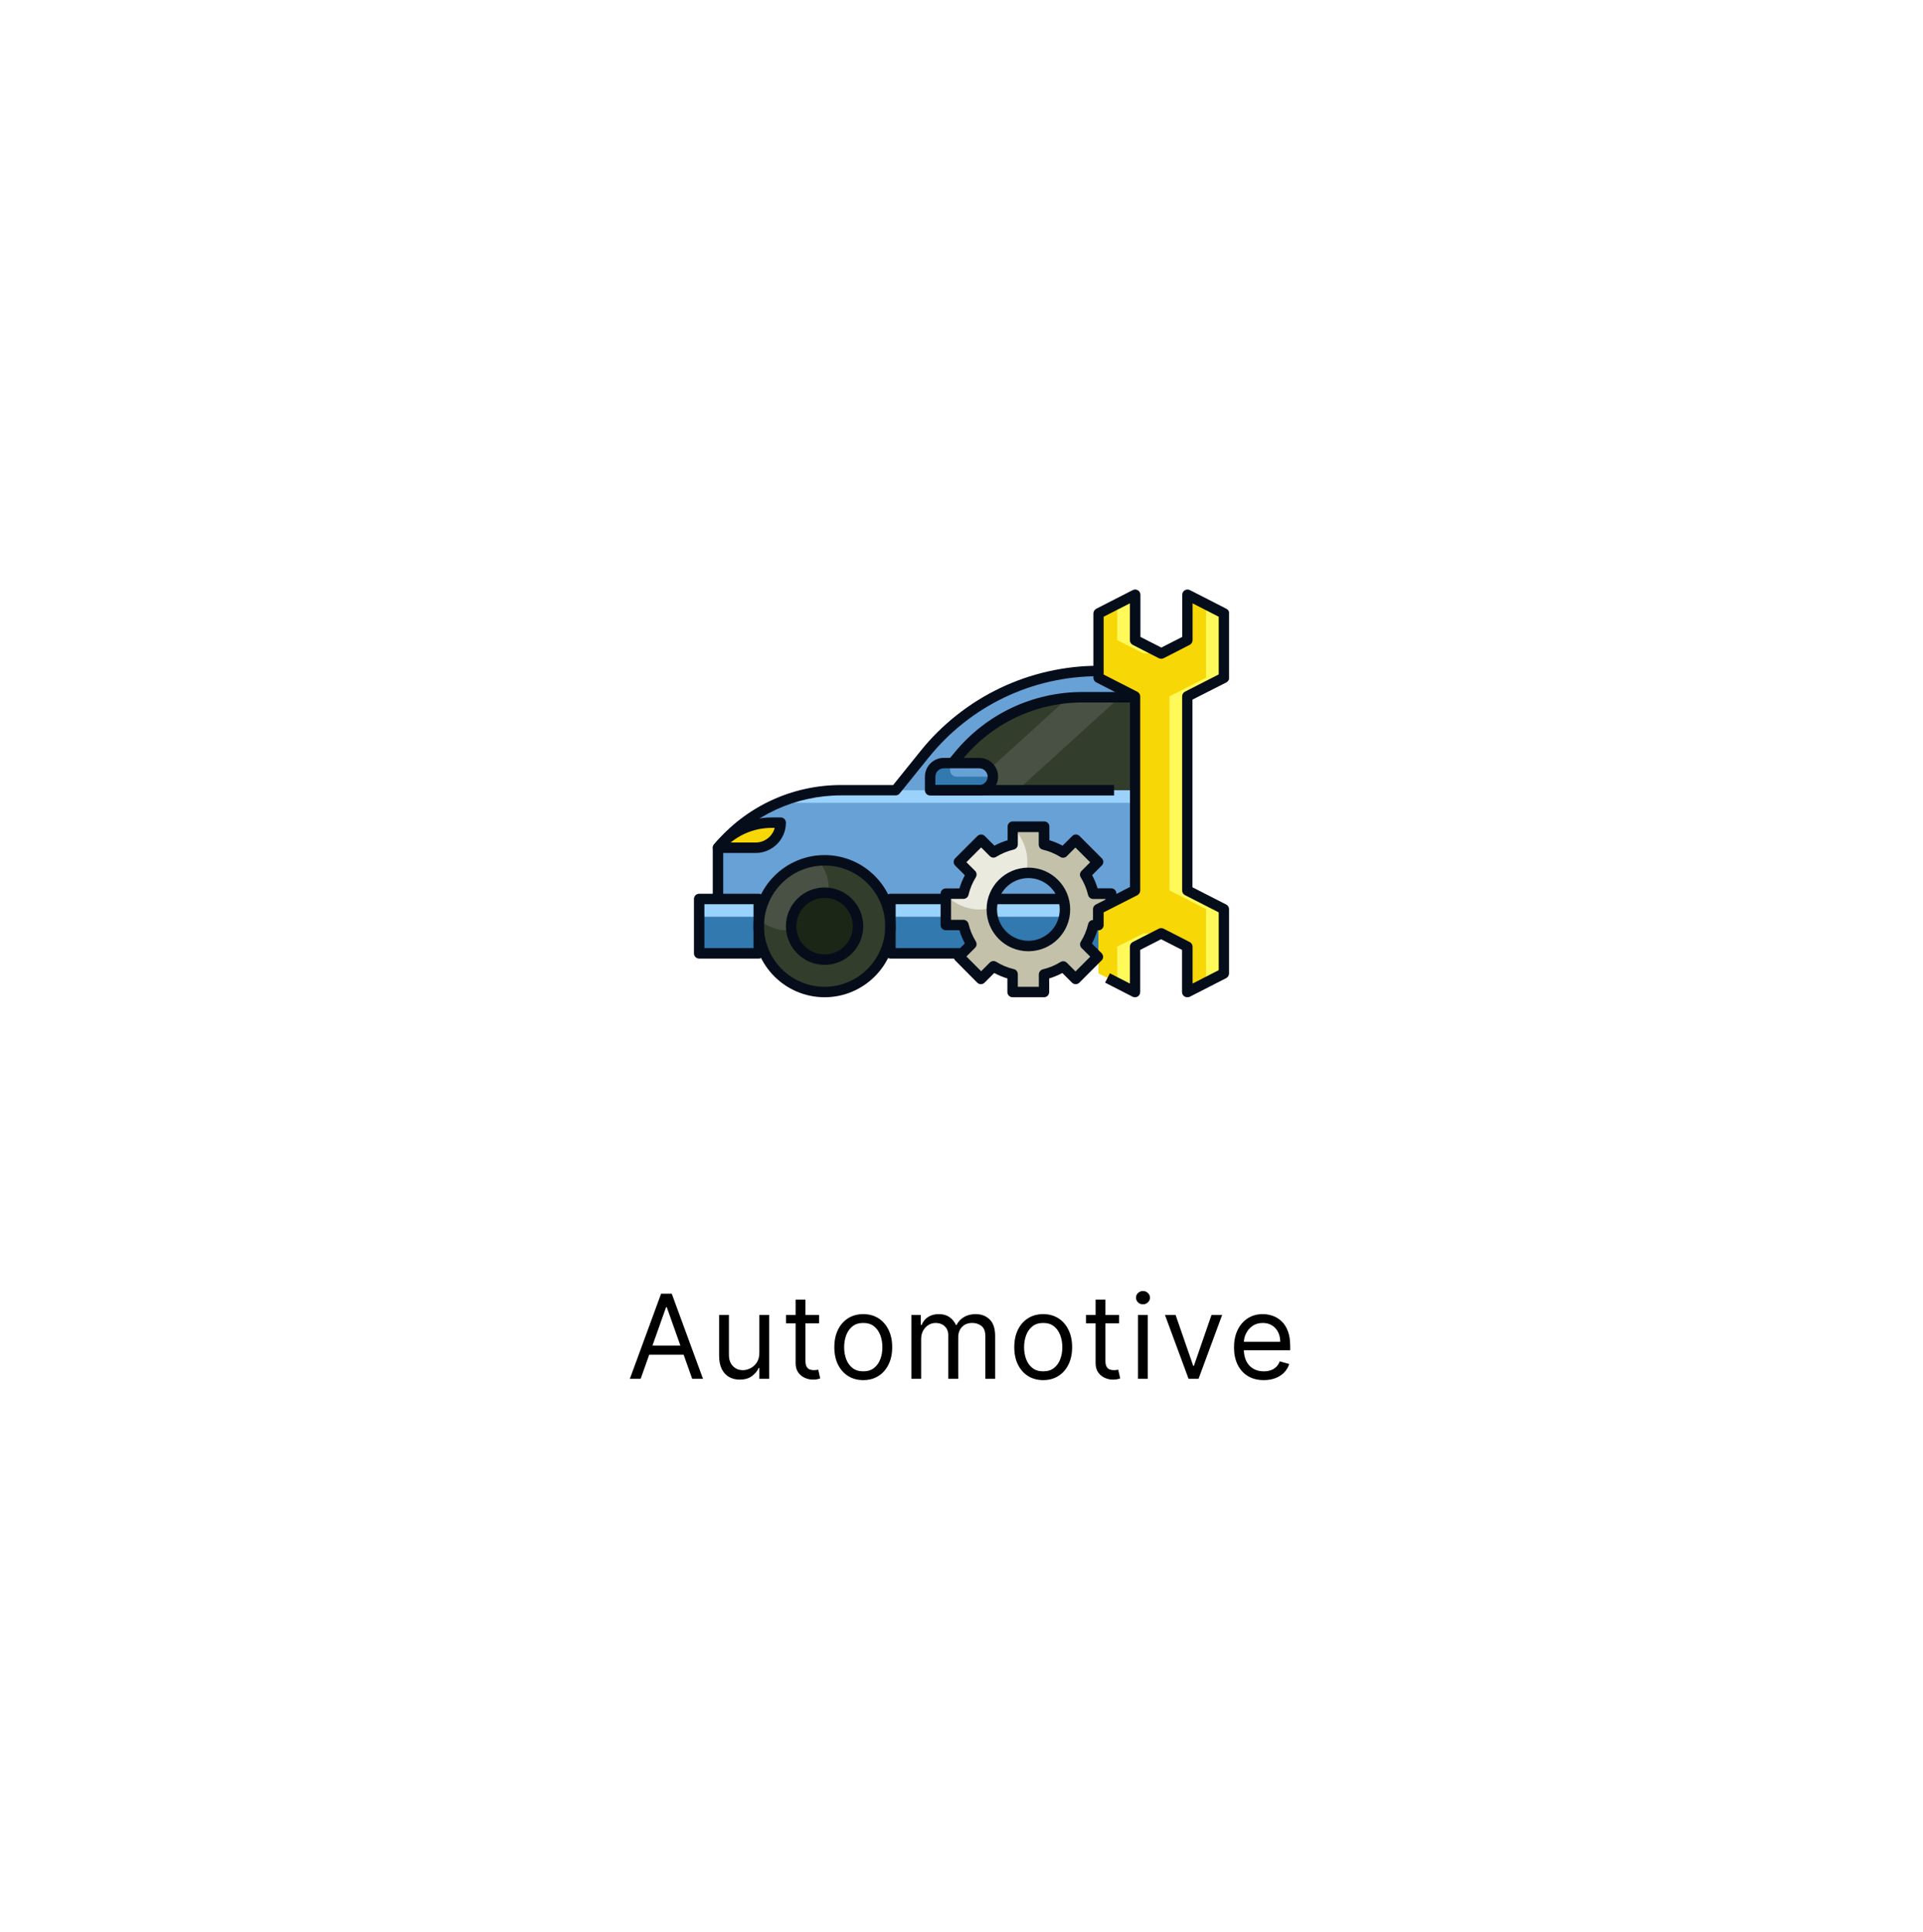 <svg width="230" height="231" viewBox="0 0 230 231" fill="none" xmlns="http://www.w3.org/2000/svg">
<g filter="url(#filter0_d_133_2715)">
<rect width="200" height="200" transform="translate(11 11.368)" fill="white"/>
<g clip-path="url(#clip0_133_2715)">
<path d="M106.612 86.168L103.125 90.493H96.588C90.912 90.493 85.525 93.005 81.875 97.368V106.618H134.875V76.243H127.375C119.312 76.243 111.688 79.893 106.612 86.168Z" fill="#68A1D6"/>
<path d="M96.588 90.493C94 90.493 91.487 90.993 89.15 91.993H134.875V90.493H103.125H96.588Z" fill="#9AD2FC"/>
<path d="M94.625 114.618C98.974 114.618 102.5 111.092 102.5 106.743C102.5 102.394 98.974 98.868 94.625 98.868C90.276 98.868 86.75 102.394 86.75 106.743C86.75 111.092 90.276 114.618 94.625 114.618Z" fill="#323D2C"/>
<path d="M93.85 98.906C90.125 99.268 87.15 102.243 86.787 105.968C87.675 106.756 88.838 107.243 90.125 107.243C92.888 107.243 95.125 105.006 95.125 102.243C95.125 100.956 94.638 99.793 93.85 98.906Z" fill="#485143"/>
<path d="M94.625 110.743C96.834 110.743 98.625 108.952 98.625 106.743C98.625 104.534 96.834 102.743 94.625 102.743C92.416 102.743 90.625 104.534 90.625 106.743C90.625 108.952 92.416 110.743 94.625 110.743Z" fill="#1C2617"/>
<path d="M86.75 103.493H79.625V109.993H86.75V103.493Z" fill="#9AD2FC"/>
<path d="M86.75 105.618H79.625V109.993H86.75V105.618Z" fill="#3179AF"/>
<path d="M127.375 103.493H102.5V109.993H127.375V103.493Z" fill="#9AD2FC"/>
<path d="M127.375 105.618H102.5V109.993H127.375V105.618Z" fill="#3179AF"/>
<path d="M131.75 79.368H125.475C119.75 79.368 114.325 81.93 110.688 86.343L107.25 90.493H131.75V79.368Z" fill="#323D2C"/>
<path d="M129.938 79.368H123.812L111.562 90.493H117.688L129.938 79.368Z" fill="#485143"/>
<path d="M113.125 87.243H108.875C107.975 87.243 107.25 87.968 107.25 88.868V90.493H113.125C114.025 90.493 114.75 89.768 114.75 88.868C114.75 87.968 114.025 87.243 113.125 87.243Z" fill="#3179AF"/>
<path d="M113.125 87.243H110.438C109.988 87.243 109.625 87.605 109.625 88.055C109.625 88.505 109.988 88.868 110.438 88.868H114.75C114.75 87.968 114.025 87.243 113.125 87.243Z" fill="#68A1D6"/>
<path d="M89.375 94.368H88.3C85.825 94.368 83.475 95.468 81.875 97.368H86.375C88.037 97.368 89.375 96.03 89.375 94.368Z" fill="#F8D707"/>
<path d="M128.875 106.618V102.868H126.775C126.575 101.993 126.25 101.268 125.825 100.568L127.312 99.08L124.662 96.43L123.175 97.918C122.475 97.493 121.7 97.168 120.875 96.968V94.868H117.125V96.968C116.3 97.168 115.525 97.493 114.825 97.918L113.338 96.43L110.688 99.08L112.175 100.568C111.75 101.268 111.425 101.993 111.225 102.868H109.125V106.618H111.225C111.425 107.493 111.75 108.218 112.175 108.918L110.688 110.405L113.338 113.055L114.825 111.568C115.525 111.993 116.3 112.318 117.125 112.518V114.618H120.875V112.518C121.7 112.318 122.475 111.993 123.175 111.568L124.662 113.055L127.312 110.405L125.825 108.918C126.25 108.218 126.575 107.493 126.775 106.618H128.875ZM119 109.118C116.588 109.118 114.625 107.155 114.625 104.743C114.625 102.33 116.588 100.368 119 100.368C121.413 100.368 123.375 102.33 123.375 104.743C123.375 107.155 121.413 109.118 119 109.118Z" fill="#C4C1AB"/>
<path d="M142.375 77.03V69.355L138 67.118V72.543L134.875 74.143L131.75 72.543V67.118L127.375 69.355V77.03L131.75 79.268V102.468L127.375 104.705V112.38L131.75 114.618V109.193L134.875 107.593L138 109.193V114.618L142.375 112.38V104.705L138 102.468V79.268L142.375 77.03Z" fill="#F8D707"/>
<path d="M132.75 107.618L129.625 109.193V113.53L131.75 114.618V109.193L134.875 107.618H132.75Z" fill="#FFFA5A"/>
<path d="M129.625 68.205V72.543L132.75 74.118H134.875L131.75 72.543V67.118L129.625 68.205Z" fill="#FFFA5A"/>
<path d="M142.375 77.03V69.355L140.25 68.268V77.03L135.875 79.268V102.468L140.25 104.705V113.468L142.375 112.38V104.705L138 102.468V79.268L142.375 77.03Z" fill="#FFFA5A"/>
<path d="M118.725 100.38C118.825 99.955 118.875 99.518 118.875 99.055C118.875 97.443 118.2 95.993 117.125 94.955V96.968C116.3 97.168 115.525 97.493 114.825 97.918L113.338 96.43L110.688 99.08L112.175 100.568C111.75 101.268 111.425 101.993 111.225 102.868H109.125V103.03C110.163 104.08 111.6 104.743 113.188 104.743C113.688 104.743 114.175 104.68 114.625 104.555C114.725 102.318 116.5 100.518 118.725 100.38Z" fill="#EBEADF"/>
<path d="M94.625 115.243C89.938 115.243 86.125 111.43 86.125 106.743C86.125 102.055 89.938 98.243 94.625 98.243C99.312 98.243 103.125 102.055 103.125 106.743C103.125 111.43 99.312 115.243 94.625 115.243ZM94.625 99.493C90.625 99.493 87.375 102.743 87.375 106.743C87.375 110.743 90.625 113.993 94.625 113.993C98.625 113.993 101.875 110.743 101.875 106.743C101.875 102.743 98.625 99.493 94.625 99.493Z" fill="#060D1A"/>
<path d="M94.625 111.368C92.075 111.368 90 109.293 90 106.743C90 104.193 92.075 102.118 94.625 102.118C97.175 102.118 99.25 104.193 99.25 106.743C99.25 109.293 97.175 111.368 94.625 111.368ZM94.625 103.368C92.763 103.368 91.25 104.88 91.25 106.743C91.25 108.605 92.763 110.118 94.625 110.118C96.487 110.118 98 108.605 98 106.743C98 104.88 96.487 103.368 94.625 103.368ZM86.75 110.618H79.625C79.275 110.618 79 110.343 79 109.993V103.493C79 103.143 79.275 102.868 79.625 102.868H86.75C87.1 102.868 87.375 103.143 87.375 103.493V109.993C87.375 110.343 87.1 110.618 86.75 110.618ZM80.25 109.368H86.125V104.118H80.25V109.368Z" fill="#060D1A"/>
<path d="M82.5 103.493H81.25V97.368C81.25 97.218 81.3 97.081 81.4 96.968C85.175 92.456 90.7 89.868 96.588 89.868H102.825L106.125 85.768C108.663 82.618 111.937 80.031 115.6 78.281C119.25 76.531 123.325 75.606 127.375 75.606V76.856C119.463 76.856 112.075 80.393 107.1 86.543L103.612 90.868C103.5 91.018 103.312 91.106 103.125 91.106H96.588C91.15 91.106 86.025 93.468 82.5 97.581V103.493Z" fill="#060D1A"/>
<path d="M113.125 91.118H107.25C106.9 91.118 106.625 90.843 106.625 90.493V88.868C106.625 87.63 107.638 86.618 108.875 86.618H113.125C114.363 86.618 115.375 87.63 115.375 88.868C115.375 90.105 114.363 91.118 113.125 91.118ZM107.875 89.868H113.125C113.675 89.868 114.125 89.418 114.125 88.868C114.125 88.318 113.675 87.868 113.125 87.868H108.875C108.325 87.868 107.875 88.318 107.875 88.868V89.868ZM86.375 97.993H81.875C81.638 97.993 81.412 97.855 81.312 97.63C81.213 97.405 81.237 97.155 81.4 96.968C83.112 94.918 85.625 93.743 88.3 93.743H89.375C89.725 93.743 90 94.018 90 94.368C90 96.368 88.375 97.993 86.375 97.993ZM83.388 96.743H86.375C87.463 96.743 88.388 96.005 88.662 94.993H88.287C86.487 94.993 84.763 95.618 83.388 96.743Z" fill="#060D1A"/>
<path d="M138 115.243C137.888 115.243 137.775 115.218 137.675 115.155C137.487 115.043 137.375 114.843 137.375 114.618V109.58L134.875 108.305L132.375 109.58V114.618C132.375 114.83 132.263 115.043 132.075 115.155C131.888 115.268 131.663 115.28 131.463 115.18L128.175 113.493L128.75 112.38L131.138 113.605V109.205C131.138 108.968 131.275 108.755 131.475 108.643L134.6 107.043C134.775 106.955 134.987 106.955 135.175 107.043L138.3 108.643C138.512 108.755 138.638 108.968 138.638 109.205V113.605L141.763 112.005V105.093L137.725 103.03C137.512 102.918 137.388 102.705 137.388 102.468V79.268C137.388 79.03 137.525 78.818 137.725 78.705L141.763 76.643V69.743L138.638 68.143V72.543C138.638 72.78 138.5 72.993 138.3 73.105L135.175 74.705C135 74.793 134.787 74.793 134.6 74.705L131.475 73.105C131.262 72.993 131.138 72.78 131.138 72.543V68.143L128 69.743V76.655L132.037 78.718C132.25 78.83 132.375 79.043 132.375 79.28V102.48C132.375 102.718 132.237 102.93 132.037 103.043L128 105.093V106.618C128 106.968 127.725 107.243 127.375 107.243H127.25C127.087 107.793 126.862 108.318 126.6 108.818L127.75 109.968C127.862 110.08 127.938 110.243 127.938 110.405C127.938 110.568 127.875 110.73 127.75 110.843L125.1 113.493C124.85 113.743 124.463 113.743 124.213 113.493L123.062 112.343C122.562 112.605 122.037 112.83 121.487 112.993V114.618C121.487 114.968 121.212 115.243 120.862 115.243H117.112C116.762 115.243 116.487 114.968 116.487 114.618V112.993C115.937 112.83 115.412 112.605 114.912 112.343L113.763 113.493C113.513 113.743 113.125 113.743 112.875 113.493L110.25 110.843C110 110.593 110 110.205 110.25 109.955L111.4 108.805C111.138 108.305 110.912 107.78 110.75 107.23H109.125C108.775 107.23 108.5 106.955 108.5 106.605V102.855C108.5 102.505 108.775 102.23 109.125 102.23H110.75C110.912 101.68 111.138 101.155 111.4 100.655L110.25 99.505C110 99.255 110 98.868 110.25 98.618L112.9 95.968C113.15 95.718 113.537 95.718 113.787 95.968L114.938 97.118C115.438 96.855 115.963 96.63 116.513 96.468V94.843C116.513 94.493 116.788 94.218 117.138 94.218H120.888C121.238 94.218 121.513 94.493 121.513 94.843V96.468C122.063 96.63 122.588 96.855 123.088 97.118L124.237 95.968C124.487 95.718 124.875 95.718 125.125 95.968L127.775 98.618C127.888 98.73 127.963 98.893 127.963 99.055C127.963 99.218 127.9 99.38 127.775 99.493L126.625 100.643C126.888 101.143 127.113 101.668 127.275 102.218H128.9C129.25 102.218 129.525 102.493 129.525 102.843V102.893L131.15 102.055V79.655L127.112 77.593C126.9 77.48 126.775 77.268 126.775 77.03V69.355C126.775 69.118 126.912 68.905 127.112 68.793L131.487 66.555C131.675 66.455 131.912 66.468 132.1 66.58C132.287 66.693 132.4 66.893 132.4 67.118V72.155L134.9 73.43L137.4 72.155V67.118C137.4 66.905 137.513 66.693 137.7 66.58C137.888 66.468 138.112 66.455 138.312 66.555L142.688 68.793C142.9 68.905 143.025 69.118 143.025 69.355V77.03C143.025 77.268 142.888 77.48 142.688 77.593L138.625 79.655V102.093L142.662 104.155C142.875 104.268 143 104.48 143 104.718V112.393C143 112.63 142.862 112.843 142.662 112.955L138.287 115.193C138.2 115.218 138.1 115.243 138 115.243ZM117.75 113.993H120.25V112.518C120.25 112.23 120.45 111.98 120.725 111.905C121.475 111.73 122.188 111.43 122.838 111.03C123.088 110.88 123.4 110.918 123.6 111.118L124.638 112.155L126.4 110.393L125.362 109.355C125.162 109.155 125.125 108.83 125.275 108.593C125.675 107.943 125.975 107.23 126.15 106.48C126.213 106.205 126.45 106.018 126.725 106.005V104.718C126.725 104.48 126.862 104.268 127.062 104.155L128.225 103.568V103.493H126.75C126.462 103.493 126.213 103.293 126.138 103.018C125.963 102.268 125.663 101.555 125.263 100.905C125.113 100.655 125.15 100.343 125.35 100.143L126.388 99.105L124.625 97.343L123.588 98.38C123.388 98.58 123.063 98.618 122.825 98.468C122.175 98.068 121.463 97.768 120.713 97.593C120.438 97.53 120.237 97.28 120.237 96.98V95.493H117.737V96.968C117.737 97.255 117.538 97.505 117.263 97.58C116.513 97.755 115.8 98.055 115.15 98.455C114.9 98.605 114.588 98.568 114.388 98.368L113.35 97.33L111.588 99.093L112.625 100.13C112.825 100.33 112.863 100.655 112.713 100.893C112.313 101.543 112.013 102.255 111.838 103.005C111.775 103.28 111.512 103.48 111.225 103.48H109.75V105.98H111.225C111.512 105.98 111.763 106.18 111.838 106.455C112.013 107.205 112.313 107.918 112.713 108.568C112.863 108.818 112.825 109.13 112.625 109.33L111.588 110.368L113.35 112.13L114.388 111.093C114.588 110.893 114.913 110.855 115.15 111.005C115.8 111.405 116.513 111.705 117.263 111.88C117.538 111.943 117.737 112.193 117.737 112.493V113.993H117.75ZM119 109.743C116.238 109.743 114 107.505 114 104.743C114 101.98 116.238 99.743 119 99.743C121.762 99.743 124 101.98 124 104.743C124 107.505 121.762 109.743 119 109.743ZM119 100.993C116.938 100.993 115.25 102.68 115.25 104.743C115.25 106.805 116.938 108.493 119 108.493C121.062 108.493 122.75 106.805 122.75 104.743C122.75 102.68 121.062 100.993 119 100.993Z" fill="#060D1A"/>
<path d="M110.412 87.643L109.45 86.843L110.2 85.943C113.975 81.368 119.537 78.743 125.475 78.743H131.75V79.993H125.475C119.912 79.993 114.7 82.455 111.162 86.743L110.412 87.643Z" fill="#060D1A"/>
<path d="M129.25 89.868H107.25V91.118H129.25V89.868Z" fill="#060D1A"/>
<path d="M111.1 110.618H102.5C102.15 110.618 101.875 110.343 101.875 109.993V103.493C101.875 103.143 102.15 102.868 102.5 102.868H109.125V104.118H103.125V109.368H111.1V110.618Z" fill="#060D1A"/>
<path d="M123.2 102.868H114.812V104.118H123.2V102.868Z" fill="#060D1A"/>
</g>
<path d="M72.625 160.868H71.333L75.071 150.686H76.344L80.083 160.868H78.79L75.747 152.297H75.668L72.625 160.868ZM73.103 156.891H78.313V157.984H73.103V156.891ZM86.822 157.746V153.232H87.995V160.868H86.822V159.575H86.742C86.563 159.963 86.285 160.293 85.907 160.565C85.529 160.833 85.052 160.967 84.475 160.967C83.998 160.967 83.574 160.863 83.203 160.654C82.831 160.442 82.54 160.124 82.328 159.7C82.115 159.272 82.009 158.733 82.009 158.084V153.232H83.183V158.004C83.183 158.561 83.338 159.005 83.65 159.337C83.965 159.668 84.366 159.834 84.853 159.834C85.145 159.834 85.442 159.759 85.743 159.61C86.048 159.461 86.303 159.232 86.509 158.924C86.718 158.616 86.822 158.223 86.822 157.746ZM93.965 153.232V154.226H90.008V153.232H93.965ZM91.161 151.402H92.335V158.68C92.335 159.012 92.383 159.26 92.479 159.426C92.578 159.589 92.704 159.698 92.856 159.754C93.012 159.807 93.176 159.834 93.349 159.834C93.478 159.834 93.584 159.827 93.667 159.814C93.75 159.797 93.816 159.784 93.866 159.774L94.104 160.828C94.025 160.858 93.914 160.888 93.771 160.918C93.629 160.951 93.448 160.967 93.229 160.967C92.898 160.967 92.573 160.896 92.255 160.754C91.94 160.611 91.678 160.394 91.469 160.102C91.264 159.811 91.161 159.443 91.161 158.999V151.402ZM99.25 161.027C98.561 161.027 97.956 160.863 97.436 160.535C96.919 160.207 96.514 159.748 96.223 159.158C95.934 158.568 95.79 157.878 95.79 157.09C95.79 156.294 95.934 155.6 96.223 155.006C96.514 154.413 96.919 153.952 97.436 153.624C97.956 153.296 98.561 153.132 99.25 153.132C99.94 153.132 100.543 153.296 101.06 153.624C101.58 153.952 101.985 154.413 102.273 155.006C102.565 155.6 102.711 156.294 102.711 157.09C102.711 157.878 102.565 158.568 102.273 159.158C101.985 159.748 101.58 160.207 101.06 160.535C100.543 160.863 99.94 161.027 99.25 161.027ZM99.25 159.973C99.774 159.973 100.205 159.839 100.543 159.57C100.881 159.302 101.131 158.949 101.294 158.511C101.456 158.074 101.537 157.6 101.537 157.09C101.537 156.579 101.456 156.103 101.294 155.663C101.131 155.222 100.881 154.866 100.543 154.594C100.205 154.322 99.774 154.186 99.25 154.186C98.727 154.186 98.296 154.322 97.958 154.594C97.62 154.866 97.369 155.222 97.207 155.663C97.045 156.103 96.963 156.579 96.963 157.09C96.963 157.6 97.045 158.074 97.207 158.511C97.369 158.949 97.62 159.302 97.958 159.57C98.296 159.839 98.727 159.973 99.25 159.973ZM105.002 160.868V153.232H106.135V154.425H106.235C106.394 154.017 106.651 153.701 107.005 153.475C107.36 153.246 107.786 153.132 108.283 153.132C108.787 153.132 109.206 153.246 109.541 153.475C109.879 153.701 110.142 154.017 110.331 154.425H110.411C110.606 154.03 110.9 153.717 111.291 153.485C111.682 153.25 112.151 153.132 112.698 153.132C113.38 153.132 113.939 153.346 114.373 153.773C114.807 154.198 115.024 154.859 115.024 155.757V160.868H113.851V155.757C113.851 155.194 113.697 154.791 113.389 154.549C113.08 154.307 112.718 154.186 112.3 154.186C111.763 154.186 111.347 154.349 111.052 154.673C110.757 154.995 110.61 155.402 110.61 155.896V160.868H109.416V155.638C109.416 155.204 109.276 154.854 108.994 154.589C108.712 154.32 108.349 154.186 107.905 154.186C107.6 154.186 107.315 154.267 107.05 154.43C106.788 154.592 106.576 154.817 106.414 155.106C106.254 155.391 106.175 155.721 106.175 156.095V160.868H105.002ZM120.772 161.027C120.082 161.027 119.478 160.863 118.957 160.535C118.44 160.207 118.036 159.748 117.744 159.158C117.456 158.568 117.312 157.878 117.312 157.09C117.312 156.294 117.456 155.6 117.744 155.006C118.036 154.413 118.44 153.952 118.957 153.624C119.478 153.296 120.082 153.132 120.772 153.132C121.461 153.132 122.064 153.296 122.581 153.624C123.102 153.952 123.506 154.413 123.795 155.006C124.086 155.6 124.232 156.294 124.232 157.09C124.232 157.878 124.086 158.568 123.795 159.158C123.506 159.748 123.102 160.207 122.581 160.535C122.064 160.863 121.461 161.027 120.772 161.027ZM120.772 159.973C121.296 159.973 121.726 159.839 122.064 159.57C122.403 159.302 122.653 158.949 122.815 158.511C122.978 158.074 123.059 157.6 123.059 157.09C123.059 156.579 122.978 156.103 122.815 155.663C122.653 155.222 122.403 154.866 122.064 154.594C121.726 154.322 121.296 154.186 120.772 154.186C120.248 154.186 119.817 154.322 119.479 154.594C119.141 154.866 118.891 155.222 118.729 155.663C118.566 156.103 118.485 156.579 118.485 157.09C118.485 157.6 118.566 158.074 118.729 158.511C118.891 158.949 119.141 159.302 119.479 159.57C119.817 159.839 120.248 159.973 120.772 159.973ZM129.844 153.232V154.226H125.887V153.232H129.844ZM127.04 151.402H128.213V158.68C128.213 159.012 128.261 159.26 128.358 159.426C128.457 159.589 128.583 159.698 128.735 159.754C128.891 159.807 129.055 159.834 129.228 159.834C129.357 159.834 129.463 159.827 129.546 159.814C129.629 159.797 129.695 159.784 129.745 159.774L129.983 160.828C129.904 160.858 129.793 160.888 129.65 160.918C129.508 160.951 129.327 160.967 129.108 160.967C128.777 160.967 128.452 160.896 128.134 160.754C127.819 160.611 127.557 160.394 127.348 160.102C127.143 159.811 127.04 159.443 127.04 158.999V151.402ZM132.109 160.868V153.232H133.282V160.868H132.109ZM132.706 151.959C132.477 151.959 132.28 151.881 132.114 151.725C131.952 151.569 131.87 151.382 131.87 151.163C131.87 150.945 131.952 150.757 132.114 150.602C132.28 150.446 132.477 150.368 132.706 150.368C132.934 150.368 133.13 150.446 133.292 150.602C133.458 150.757 133.541 150.945 133.541 151.163C133.541 151.382 133.458 151.569 133.292 151.725C133.13 151.881 132.934 151.959 132.706 151.959ZM142.176 153.232L139.352 160.868H138.159L135.335 153.232H136.607L138.715 159.317H138.795L140.903 153.232H142.176ZM147.153 161.027C146.417 161.027 145.782 160.865 145.248 160.54C144.718 160.212 144.309 159.754 144.02 159.168C143.735 158.578 143.593 157.892 143.593 157.109C143.593 156.327 143.735 155.638 144.02 155.041C144.309 154.441 144.71 153.974 145.224 153.639C145.741 153.301 146.344 153.132 147.033 153.132C147.431 153.132 147.824 153.198 148.211 153.331C148.599 153.464 148.952 153.679 149.27 153.977C149.589 154.272 149.842 154.663 150.031 155.151C150.22 155.638 150.314 156.238 150.314 156.95V157.447H144.428V156.433H149.121C149.121 156.002 149.035 155.618 148.863 155.28C148.694 154.942 148.452 154.675 148.137 154.479C147.825 154.284 147.457 154.186 147.033 154.186C146.566 154.186 146.162 154.302 145.82 154.534C145.482 154.763 145.222 155.061 145.04 155.429C144.857 155.797 144.766 156.191 144.766 156.612V157.288C144.766 157.865 144.866 158.354 145.064 158.755C145.267 159.153 145.547 159.456 145.905 159.665C146.263 159.87 146.679 159.973 147.153 159.973C147.461 159.973 147.739 159.93 147.988 159.844C148.24 159.754 148.457 159.622 148.639 159.446C148.821 159.267 148.962 159.045 149.062 158.78L150.195 159.098C150.076 159.483 149.875 159.821 149.594 160.112C149.312 160.401 148.964 160.626 148.55 160.788C148.135 160.947 147.67 161.027 147.153 161.027Z" fill="black"/>
</g>
<defs>
<filter id="filter0_d_133_2715" x="0" y="0.368" width="230" height="230" filterUnits="userSpaceOnUse" color-interpolation-filters="sRGB">
<feFlood flood-opacity="0" result="BackgroundImageFix"/>
<feColorMatrix in="SourceAlpha" type="matrix" values="0 0 0 0 0 0 0 0 0 0 0 0 0 0 0 0 0 0 127 0" result="hardAlpha"/>
<feOffset dx="4" dy="4"/>
<feGaussianBlur stdDeviation="7.5"/>
<feComposite in2="hardAlpha" operator="out"/>
<feColorMatrix type="matrix" values="0 0 0 0 0 0 0 0 0 0 0 0 0 0 0 0 0 0 0.25 0"/>
<feBlend mode="normal" in2="BackgroundImageFix" result="effect1_dropShadow_133_2715"/>
<feBlend mode="normal" in="SourceGraphic" in2="effect1_dropShadow_133_2715" result="shape"/>
</filter>
<clipPath id="clip0_133_2715">
<rect width="64" height="64" fill="white" transform="translate(79 58.868)"/>
</clipPath>
</defs>
</svg>
